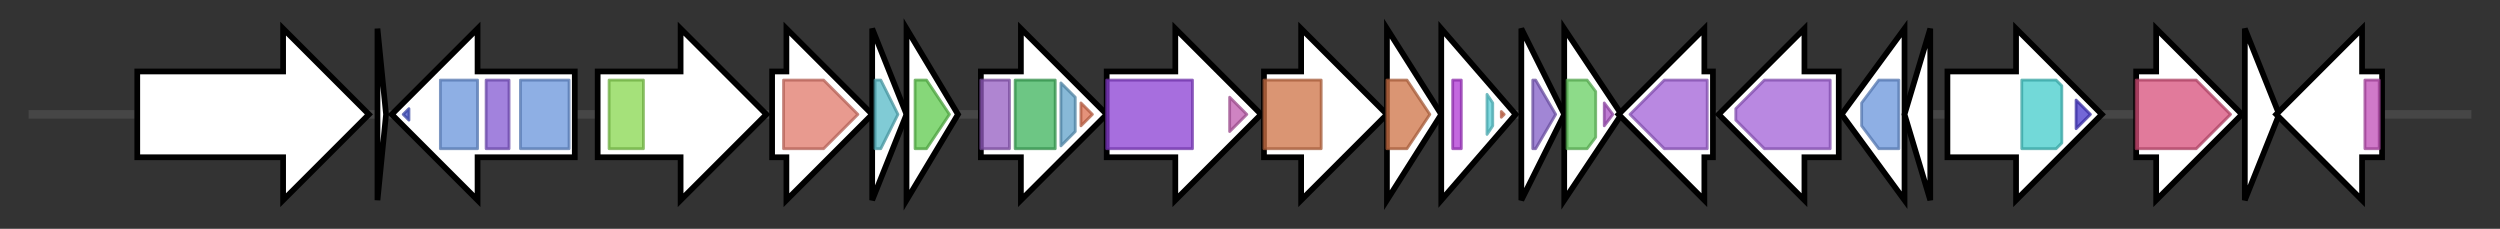 <svg version="1.1" baseProfile="full" xmlns="http://www.w3.org/2000/svg" width="874.233" height="80">
	<rect width="100%" height="100%" fill="#333333" stroke="none"/>
	<g>
		<line x1="10" y1="40.0" x2="864.233" y2="40.0" style="stroke:rgb(70,70,70); stroke-width:3 "/>
		<g>
			<title> (ctg1_3)</title>
			<polygon class=" (ctg1_3)" points="48,25 99,25 99,10 129,40 99,70 99,55 48,55" fill="rgb(255,255,255)" fill-opacity="1.0" stroke="rgb(0,0,0)" stroke-width="2"  />
		</g>
		<g>
			<title> (ctg1_4)</title>
			<polygon class=" (ctg1_4)" points="132,10 135,40 132,70" fill="rgb(255,255,255)" fill-opacity="1.0" stroke="rgb(0,0,0)" stroke-width="2"  />
		</g>
		<g>
			<title> (ctg1_5)</title>
			<polygon class=" (ctg1_5)" points="201,25 167,25 167,10 137,40 167,70 167,55 201,55" fill="rgb(255,255,255)" fill-opacity="1.0" stroke="rgb(0,0,0)" stroke-width="2"  />
			<g>
				<title>ABC_tran_CTD (PF16326)
"ABC transporter C-terminal domain"</title>
				<polygon class="PF16326" points="141,40 143,38 143,42" stroke-linejoin="round" width="6" height="24" fill="rgb(68,83,200)" stroke="rgb(54,66,160)" stroke-width="1" opacity="0.75" />
			</g>
			<g>
				<title>ABC_tran (PF00005)
"ABC transporter"</title>
				<rect class="PF00005" x="154" y="28" stroke-linejoin="round" width="13" height="24" fill="rgb(104,148,219)" stroke="rgb(83,118,175)" stroke-width="1" opacity="0.75" />
			</g>
			<g>
				<title>ABC_tran_Xtn (PF12848)
"ABC transporter"</title>
				<rect class="PF12848" x="170" y="28" stroke-linejoin="round" width="8" height="24" fill="rgb(131,88,209)" stroke="rgb(104,70,167)" stroke-width="1" opacity="0.75" />
			</g>
			<g>
				<title>ABC_tran (PF00005)
"ABC transporter"</title>
				<rect class="PF00005" x="182" y="28" stroke-linejoin="round" width="17" height="24" fill="rgb(104,148,219)" stroke="rgb(83,118,175)" stroke-width="1" opacity="0.75" />
			</g>
		</g>
		<g>
			<title> (ctg1_6)</title>
			<polygon class=" (ctg1_6)" points="209,25 238,25 238,10 268,40 238,70 238,55 209,55" fill="rgb(255,255,255)" fill-opacity="1.0" stroke="rgb(0,0,0)" stroke-width="2"  />
			<g>
				<title>RelA_SpoT (PF04607)
"Region found in RelA / SpoT proteins"</title>
				<rect class="PF04607" x="213" y="28" stroke-linejoin="round" width="12" height="24" fill="rgb(135,215,78)" stroke="rgb(107,172,62)" stroke-width="1" opacity="0.75" />
			</g>
		</g>
		<g>
			<title> (ctg1_7)</title>
			<polygon class=" (ctg1_7)" points="270,25 275,25 275,10 305,40 275,70 275,55 270,55" fill="rgb(255,255,255)" fill-opacity="1.0" stroke="rgb(0,0,0)" stroke-width="2"  />
			<g>
				<title>ApbE (PF02424)
"ApbE family"</title>
				<polygon class="PF02424" points="274,28 288,28 300,40 288,52 274,52" stroke-linejoin="round" width="28" height="24" fill="rgb(224,120,106)" stroke="rgb(179,95,84)" stroke-width="1" opacity="0.75" />
			</g>
		</g>
		<g>
			<title> (ctg1_8)</title>
			<polygon class=" (ctg1_8)" points="305,10 317,40 305,70" fill="rgb(255,255,255)" fill-opacity="1.0" stroke="rgb(0,0,0)" stroke-width="2"  />
			<g>
				<title>NusG_II (PF07009)
"NusG domain II"</title>
				<polygon class="PF07009" points="306,28 308,28 314,40 308,52 306,52" stroke-linejoin="round" width="10" height="24" fill="rgb(85,185,198)" stroke="rgb(68,147,158)" stroke-width="1" opacity="0.75" />
			</g>
		</g>
		<g>
			<title> (ctg1_9)</title>
			<polygon class=" (ctg1_9)" points="317,10 335,40 317,70" fill="rgb(255,255,255)" fill-opacity="1.0" stroke="rgb(0,0,0)" stroke-width="2"  />
			<g>
				<title>Hpre_diP_synt_I (PF07456)
"Heptaprenyl diphosphate synthase component I"</title>
				<polygon class="PF07456" points="320,28 324,28 332,40 324,52 320,52" stroke-linejoin="round" width="14" height="24" fill="rgb(93,201,77)" stroke="rgb(74,160,61)" stroke-width="1" opacity="0.75" />
			</g>
		</g>
		<g>
			<title> (ctg1_10)</title>
			<polygon class=" (ctg1_10)" points="343,25 357,25 357,10 387,40 357,70 357,55 343,55" fill="rgb(255,255,255)" fill-opacity="1.0" stroke="rgb(0,0,0)" stroke-width="2"  />
			<g>
				<title>RnfC_N (PF13375)
"RnfC Barrel sandwich hybrid domain"</title>
				<rect class="PF13375" x="343" y="28" stroke-linejoin="round" width="10" height="24" fill="rgb(148,92,193)" stroke="rgb(118,73,154)" stroke-width="1" opacity="0.75" />
			</g>
			<g>
				<title>Complex1_51K (PF01512)
"Respiratory-chain NADH dehydrogenase 51 Kd subunit"</title>
				<rect class="PF01512" x="355" y="28" stroke-linejoin="round" width="14" height="24" fill="rgb(60,178,91)" stroke="rgb(48,142,72)" stroke-width="1" opacity="0.75" />
			</g>
			<g>
				<title>SLBB (PF10531)
"SLBB domain"</title>
				<polygon class="PF10531" points="371,29 376,34 376,46 371,51" stroke-linejoin="round" width="5" height="24" fill="rgb(96,161,201)" stroke="rgb(76,128,160)" stroke-width="1" opacity="0.75" />
			</g>
			<g>
				<title>Fer4_7 (PF12838)
"4Fe-4S dicluster domain"</title>
				<polygon class="PF12838" points="378,36 382,40 378,44" stroke-linejoin="round" width="6" height="24" fill="rgb(219,110,78)" stroke="rgb(175,88,62)" stroke-width="1" opacity="0.75" />
			</g>
		</g>
		<g>
			<title> (ctg1_11)</title>
			<polygon class=" (ctg1_11)" points="387,25 411,25 411,10 441,40 411,70 411,55 387,55" fill="rgb(255,255,255)" fill-opacity="1.0" stroke="rgb(0,0,0)" stroke-width="2"  />
			<g>
				<title>NQR2_RnfD_RnfE (PF03116)
"NQR2, RnfD, RnfE family"</title>
				<rect class="PF03116" x="387" y="28" stroke-linejoin="round" width="30" height="24" fill="rgb(138,62,211)" stroke="rgb(110,49,168)" stroke-width="1" opacity="0.75" />
			</g>
			<g>
				<title>FMN_bind (PF04205)
"FMN-binding domain"</title>
				<polygon class="PF04205" points="430,34 436,40 430,46" stroke-linejoin="round" width="8" height="24" fill="rgb(190,90,173)" stroke="rgb(152,72,138)" stroke-width="1" opacity="0.75" />
			</g>
		</g>
		<g>
			<title> (ctg1_12)</title>
			<polygon class=" (ctg1_12)" points="442,25 455,25 455,10 485,40 455,70 455,55 442,55" fill="rgb(255,255,255)" fill-opacity="1.0" stroke="rgb(0,0,0)" stroke-width="2"  />
			<g>
				<title>Rnf-Nqr (PF02508)
"Rnf-Nqr subunit, membrane protein"</title>
				<rect class="PF02508" x="442" y="28" stroke-linejoin="round" width="20" height="24" fill="rgb(205,113,69)" stroke="rgb(164,90,55)" stroke-width="1" opacity="0.75" />
			</g>
		</g>
		<g>
			<title> (ctg1_13)</title>
			<polygon class=" (ctg1_13)" points="485,10 504,40 485,70" fill="rgb(255,255,255)" fill-opacity="1.0" stroke="rgb(0,0,0)" stroke-width="2"  />
			<g>
				<title>Rnf-Nqr (PF02508)
"Rnf-Nqr subunit, membrane protein"</title>
				<polygon class="PF02508" points="485,28 492,28 500,40 492,52 485,52" stroke-linejoin="round" width="18" height="24" fill="rgb(205,113,69)" stroke="rgb(164,90,55)" stroke-width="1" opacity="0.75" />
			</g>
		</g>
		<g>
			<title> (ctg1_14)</title>
			<polygon class=" (ctg1_14)" points="504,10 530,40 504,70" fill="rgb(255,255,255)" fill-opacity="1.0" stroke="rgb(0,0,0)" stroke-width="2"  />
			<g>
				<title>FeS (PF04060)
"Putative Fe-S cluster"</title>
				<rect class="PF04060" x="508" y="28" stroke-linejoin="round" width="3" height="24" fill="rgb(175,54,212)" stroke="rgb(139,43,169)" stroke-width="1" opacity="0.75" />
			</g>
			<g>
				<title>Fer4 (PF00037)
"4Fe-4S binding domain"</title>
				<polygon class="PF00037" points="520,33 522,36 522,44 520,47" stroke-linejoin="round" width="2" height="24" fill="rgb(88,205,213)" stroke="rgb(70,164,170)" stroke-width="1" opacity="0.75" />
			</g>
			<g>
				<title>Fer4_7 (PF12838)
"4Fe-4S dicluster domain"</title>
				<polygon class="PF12838" points="525,39 526,40 525,41" stroke-linejoin="round" width="4" height="24" fill="rgb(219,110,78)" stroke="rgb(175,88,62)" stroke-width="1" opacity="0.75" />
			</g>
		</g>
		<g>
			<title> (ctg1_15)</title>
			<polygon class=" (ctg1_15)" points="532,10 547,40 532,70" fill="rgb(255,255,255)" fill-opacity="1.0" stroke="rgb(0,0,0)" stroke-width="2"  />
			<g>
				<title>ATP-cone (PF03477)
"ATP cone domain"</title>
				<polygon class="PF03477" points="536,28 537,28 544,40 544,40 537,52 536,52" stroke-linejoin="round" width="8" height="24" fill="rgb(129,94,198)" stroke="rgb(103,75,158)" stroke-width="1" opacity="0.75" />
			</g>
		</g>
		<g>
			<title> (ctg1_16)</title>
			<polygon class=" (ctg1_16)" points="547,10 567,40 547,70" fill="rgb(255,255,255)" fill-opacity="1.0" stroke="rgb(0,0,0)" stroke-width="2"  />
			<g>
				<title>UPF0029 (PF01205)
"Uncharacterized protein family UPF0029"</title>
				<polygon class="PF01205" points="548,28 555,28 558,32 558,48 555,52 548,52" stroke-linejoin="round" width="10" height="24" fill="rgb(103,206,97)" stroke="rgb(82,164,77)" stroke-width="1" opacity="0.75" />
			</g>
			<g>
				<title>DUF1949 (PF09186)
"Domain of unknown function (DUF1949)"</title>
				<polygon class="PF09186" points="561,36 564,40 561,44" stroke-linejoin="round" width="5" height="24" fill="rgb(169,80,196)" stroke="rgb(135,64,156)" stroke-width="1" opacity="0.75" />
			</g>
		</g>
		<g>
			<title> (ctg1_17)</title>
			<polygon class=" (ctg1_17)" points="599,25 596,25 596,10 566,40 596,70 596,55 599,55" fill="rgb(255,255,255)" fill-opacity="1.0" stroke="rgb(0,0,0)" stroke-width="2"  />
			<g>
				<title>ABC2_membrane_3 (PF12698)
"ABC-2 family transporter protein"</title>
				<polygon class="PF12698" points="570,40 582,28 597,28 597,52 582,52" stroke-linejoin="round" width="31" height="24" fill="rgb(161,96,215)" stroke="rgb(128,76,172)" stroke-width="1" opacity="0.75" />
			</g>
		</g>
		<g>
			<title> (ctg1_18)</title>
			<polygon class=" (ctg1_18)" points="643,25 631,25 631,10 601,40 631,70 631,55 643,55" fill="rgb(255,255,255)" fill-opacity="1.0" stroke="rgb(0,0,0)" stroke-width="2"  />
			<g>
				<title>ABC2_membrane_3 (PF12698)
"ABC-2 family transporter protein"</title>
				<polygon class="PF12698" points="607,38 617,28 640,28 640,52 617,52 607,42" stroke-linejoin="round" width="33" height="24" fill="rgb(161,96,215)" stroke="rgb(128,76,172)" stroke-width="1" opacity="0.75" />
			</g>
		</g>
		<g>
			<title> (ctg1_19)</title>
			<polygon class=" (ctg1_19)" points="644,40 666,10 666,70" fill="rgb(255,255,255)" fill-opacity="1.0" stroke="rgb(0,0,0)" stroke-width="2"  />
			<g>
				<title>ABC_tran (PF00005)
"ABC transporter"</title>
				<polygon class="PF00005" points="651,36 657,28 664,28 664,52 657,52 651,44" stroke-linejoin="round" width="13" height="24" fill="rgb(104,148,219)" stroke="rgb(83,118,175)" stroke-width="1" opacity="0.75" />
			</g>
		</g>
		<g>
			<title> (ctg1_20)</title>
			<polygon class=" (ctg1_20)" points="666,40 675,10 675,70" fill="rgb(255,255,255)" fill-opacity="1.0" stroke="rgb(0,0,0)" stroke-width="2"  />
		</g>
		<g>
			<title> (ctg1_21)</title>
			<polygon class=" (ctg1_21)" points="681,25 705,25 705,10 735,40 705,70 705,55 681,55" fill="rgb(255,255,255)" fill-opacity="1.0" stroke="rgb(0,0,0)" stroke-width="2"  />
			<g>
				<title>Trypsin_2 (PF13365)
"Trypsin-like peptidase domain"</title>
				<polygon class="PF13365" points="707,28 719,28 721,30 721,50 719,52 707,52" stroke-linejoin="round" width="14" height="24" fill="rgb(67,204,202)" stroke="rgb(53,163,161)" stroke-width="1" opacity="0.75" />
			</g>
			<g>
				<title>PDZ_2 (PF13180)
"PDZ domain"</title>
				<polygon class="PF13180" points="726,35 731,40 726,45" stroke-linejoin="round" width="9" height="24" fill="rgb(68,53,201)" stroke="rgb(54,42,160)" stroke-width="1" opacity="0.75" />
			</g>
		</g>
		<g>
			<title> (ctg1_22)</title>
			<polygon class=" (ctg1_22)" points="747,25 754,25 754,10 784,40 754,70 754,55 747,55" fill="rgb(255,255,255)" fill-opacity="1.0" stroke="rgb(0,0,0)" stroke-width="2"  />
			<g>
				<title>TGT (PF01702)
"Queuine tRNA-ribosyltransferase"</title>
				<polygon class="PF01702" points="747,28 768,28 780,40 768,52 747,52" stroke-linejoin="round" width="36" height="24" fill="rgb(214,78,121)" stroke="rgb(171,62,96)" stroke-width="1" opacity="0.75" />
			</g>
		</g>
		<g>
			<title> (ctg1_23)</title>
			<polygon class=" (ctg1_23)" points="785,10 797,40 785,70" fill="rgb(255,255,255)" fill-opacity="1.0" stroke="rgb(0,0,0)" stroke-width="2"  />
		</g>
		<g>
			<title> (ctg1_24)</title>
			<polygon class=" (ctg1_24)" points="833,25 826,25 826,10 796,40 826,70 826,55 833,55" fill="rgb(255,255,255)" fill-opacity="1.0" stroke="rgb(0,0,0)" stroke-width="2"  />
			<g>
				<title>PHP (PF02811)
"PHP domain"</title>
				<rect class="PF02811" x="827" y="28" stroke-linejoin="round" width="5" height="24" fill="rgb(192,77,183)" stroke="rgb(153,61,146)" stroke-width="1" opacity="0.75" />
			</g>
		</g>
	</g>
</svg>
